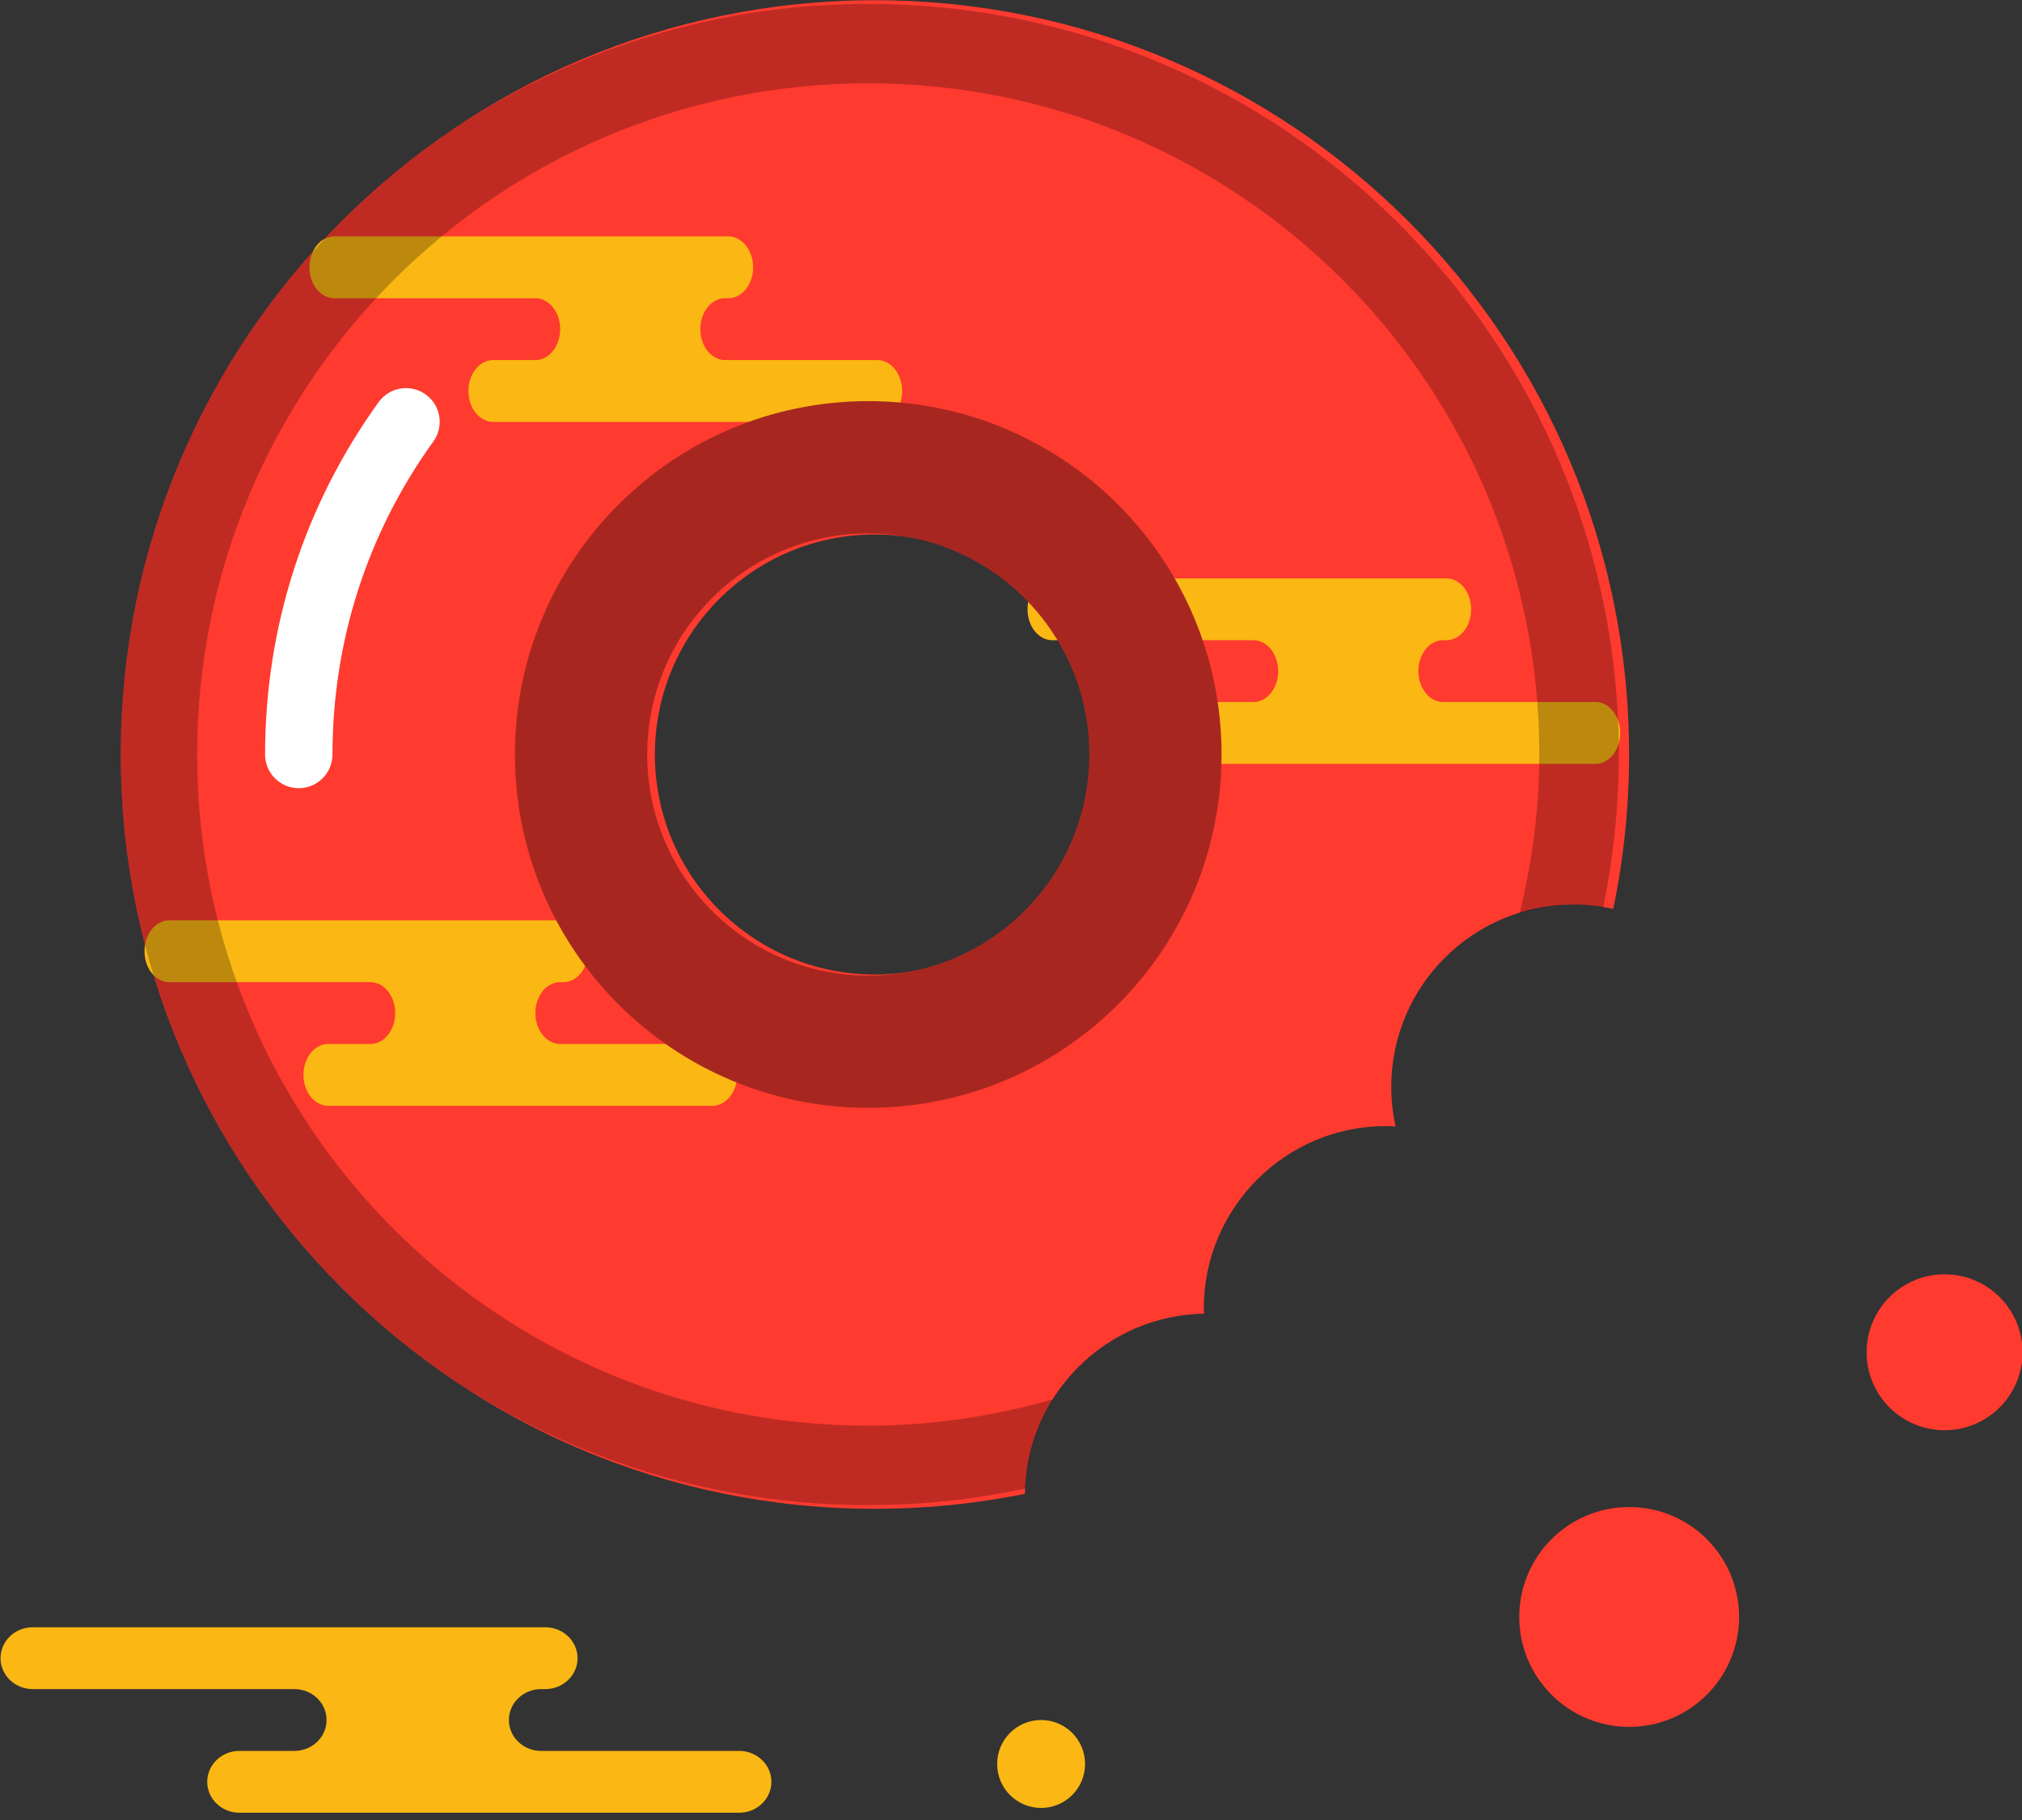 <svg xmlns="http://www.w3.org/2000/svg" xmlns:xlink="http://www.w3.org/1999/xlink" preserveAspectRatio="xMidYMid" width="60" height="54" viewBox="0 0 60 54">
  <rect x="0" y="0" width="60" height="54" fill="#333333" stroke="none"/>
  <defs>
    <style>

      .cls-3 {
        fill: #ff3a2f;
      }

      .cls-4 {
        fill: #fbb713;
      }

      .cls-11 {
        fill: #a72720;
      }

      .cls-12 {
        fill: #000000;
        opacity: 0.25;
      }

      .cls-13 {
        fill: #ffffff;
      }
    </style>
  </defs>
  <g id="group-144svg">
    <path d="M25.961,0.007 C13.601,0.007 3.582,10.026 3.582,22.387 C3.582,34.746 13.601,44.766 25.961,44.766 C27.486,44.766 28.976,44.613 30.414,44.322 C30.448,41.394 32.805,39.028 35.729,38.977 C35.728,38.925 35.721,38.874 35.721,38.822 C35.721,35.833 38.144,33.410 41.133,33.410 C41.228,33.410 41.320,33.420 41.414,33.425 C41.330,33.046 41.284,32.652 41.284,32.248 C41.284,29.259 43.707,26.836 46.695,26.836 C47.100,26.836 47.492,26.883 47.871,26.968 C48.179,25.489 48.341,23.957 48.341,22.387 C48.341,10.026 38.321,0.007 25.961,0.007 ZM25.961,28.915 C22.356,28.915 19.433,25.992 19.433,22.387 C19.433,18.781 22.356,15.858 25.961,15.858 C29.567,15.858 32.490,18.781 32.490,22.387 C32.490,25.992 29.567,28.915 25.961,28.915 Z" id="path-1" class="cls-3" fill-rule="evenodd"/>
    <path d="M14.616,27.306 C14.616,27.306 16.719,27.306 16.719,27.306 C17.124,27.306 17.453,27.717 17.453,28.223 C17.453,28.729 17.124,29.141 16.719,29.141 C16.719,29.141 16.621,29.141 16.621,29.141 C16.216,29.141 15.887,29.551 15.887,30.057 C15.887,30.564 16.216,30.975 16.621,30.975 C16.621,30.975 21.141,30.975 21.141,30.975 C21.547,30.975 21.875,31.385 21.875,31.891 C21.875,32.398 21.547,32.809 21.141,32.809 C21.141,32.809 15.709,32.809 15.709,32.809 C15.709,32.809 9.738,32.809 9.738,32.809 C9.333,32.809 9.004,32.398 9.004,31.891 C9.004,31.385 9.333,30.975 9.738,30.975 C9.738,30.975 10.993,30.975 10.993,30.975 C11.398,30.975 11.727,30.564 11.727,30.057 C11.727,29.551 11.398,29.141 10.993,29.141 C10.993,29.141 5.022,29.141 5.022,29.141 C4.617,29.141 4.288,28.729 4.288,28.223 C4.288,27.717 4.617,27.306 5.022,27.306 C5.022,27.306 6.434,27.306 6.434,27.306 C6.434,27.306 14.616,27.306 14.616,27.306 Z" id="path-2" class="cls-4" fill-rule="evenodd"/>
    <path d="M19.511,7.015 C19.511,7.015 21.614,7.015 21.614,7.015 C22.019,7.015 22.348,7.426 22.348,7.932 C22.348,8.438 22.019,8.849 21.614,8.849 C21.614,8.849 21.516,8.849 21.516,8.849 C21.110,8.849 20.782,9.260 20.782,9.766 C20.782,10.273 21.110,10.683 21.516,10.683 C21.516,10.683 26.036,10.683 26.036,10.683 C26.441,10.683 26.770,11.094 26.770,11.600 C26.770,12.107 26.441,12.518 26.036,12.518 C26.036,12.518 20.604,12.518 20.604,12.518 C20.604,12.518 14.633,12.518 14.633,12.518 C14.228,12.518 13.899,12.107 13.899,11.600 C13.899,11.094 14.228,10.683 14.633,10.683 C14.633,10.683 15.888,10.683 15.888,10.683 C16.293,10.683 16.622,10.273 16.622,9.766 C16.622,9.260 16.293,8.849 15.888,8.849 C15.888,8.849 9.917,8.849 9.917,8.849 C9.512,8.849 9.183,8.438 9.183,7.932 C9.183,7.426 9.512,7.015 9.917,7.015 C9.917,7.015 11.328,7.015 11.328,7.015 C11.328,7.015 19.511,7.015 19.511,7.015 Z" id="path-3" class="cls-4" fill-rule="evenodd"/>
    <path d="M40.817,17.161 C40.817,17.161 42.920,17.161 42.920,17.161 C43.326,17.161 43.654,17.572 43.654,18.078 C43.654,18.585 43.326,18.995 42.920,18.995 C42.920,18.995 42.822,18.995 42.822,18.995 C42.417,18.995 42.088,19.406 42.088,19.913 C42.088,20.419 42.417,20.829 42.822,20.829 C42.822,20.829 47.342,20.829 47.342,20.829 C47.748,20.829 48.077,21.240 48.077,21.747 C48.077,22.253 47.748,22.664 47.342,22.664 C47.342,22.664 41.910,22.664 41.910,22.664 C41.910,22.664 35.940,22.664 35.940,22.664 C35.534,22.664 35.206,22.253 35.206,21.747 C35.206,21.240 35.534,20.829 35.940,20.829 C35.940,20.829 37.194,20.829 37.194,20.829 C37.600,20.829 37.928,20.419 37.928,19.913 C37.928,19.406 37.600,18.995 37.194,18.995 C37.194,18.995 31.224,18.995 31.224,18.995 C30.818,18.995 30.490,18.585 30.490,18.078 C30.490,17.572 30.818,17.161 31.224,17.161 C31.224,17.161 32.635,17.161 32.635,17.161 C32.635,17.161 40.817,17.161 40.817,17.161 Z" id="path-4" class="cls-4" fill-rule="evenodd"/>
    <path d="M13.448,48.282 C13.448,48.282 16.183,48.282 16.183,48.282 C16.710,48.282 17.138,48.692 17.138,49.199 C17.138,49.705 16.710,50.116 16.183,50.116 C16.183,50.116 16.056,50.116 16.056,50.116 C15.529,50.116 15.101,50.526 15.101,51.033 C15.101,51.540 15.529,51.950 16.056,51.950 C16.056,51.950 21.935,51.950 21.935,51.950 C22.462,51.950 22.890,52.361 22.890,52.867 C22.890,53.374 22.462,53.784 21.935,53.784 C21.935,53.784 14.870,53.784 14.870,53.784 C14.870,53.784 7.104,53.784 7.104,53.784 C6.577,53.784 6.149,53.374 6.149,52.867 C6.149,52.361 6.577,51.950 7.104,51.950 C7.104,51.950 8.736,51.950 8.736,51.950 C9.263,51.950 9.690,51.540 9.690,51.033 C9.690,50.526 9.263,50.116 8.736,50.116 C8.736,50.116 0.970,50.116 0.970,50.116 C0.443,50.116 0.016,49.705 0.016,49.199 C0.016,48.692 0.443,48.282 0.970,48.282 C0.970,48.282 2.806,48.282 2.806,48.282 C2.806,48.282 13.448,48.282 13.448,48.282 Z" id="path-5" class="cls-4" fill-rule="evenodd"/>
    <path d="M51.605,47.975 C51.605,49.776 50.145,51.237 48.344,51.237 C46.542,51.237 45.082,49.776 45.082,47.975 C45.082,46.174 46.542,44.714 48.344,44.714 C50.145,44.714 51.605,46.174 51.605,47.975 Z" id="path-6" class="cls-3" fill-rule="evenodd"/>
    <path d="M32.198,52.338 C32.198,53.059 31.614,53.642 30.893,53.642 C30.173,53.642 29.589,53.059 29.589,52.338 C29.589,51.617 30.173,51.033 30.893,51.033 C31.614,51.033 32.198,51.617 32.198,52.338 Z" id="path-7" class="cls-4" fill-rule="evenodd"/>
    <path d="M60.016,40.123 C60.016,41.400 58.979,42.435 57.702,42.435 C56.424,42.435 55.389,41.400 55.389,40.123 C55.389,38.845 56.424,37.809 57.702,37.809 C58.979,37.809 60.016,38.845 60.016,40.123 Z" id="path-8" class="cls-3" fill-rule="evenodd"/>
    <path d="M25.764,11.902 C19.974,11.902 15.280,16.596 15.280,22.386 C15.280,28.176 19.974,32.870 25.764,32.870 C31.555,32.870 36.248,28.176 36.248,22.386 C36.248,16.596 31.555,11.902 25.764,11.902 ZM25.764,28.945 C22.142,28.945 19.205,26.008 19.205,22.386 C19.205,18.764 22.142,15.827 25.764,15.827 C29.387,15.827 32.323,18.764 32.323,22.386 C32.323,26.008 29.387,28.945 25.764,28.945 Z" id="path-9" class="cls-11" fill-rule="evenodd"/>
    <path d="M25.764,0.115 C21.201,0.115 16.959,1.490 13.427,3.844 C7.487,7.868 3.582,14.671 3.582,22.387 C3.582,30.101 7.487,36.904 13.427,40.928 C16.959,43.283 21.201,44.658 25.764,44.658 C27.366,44.658 28.926,44.485 30.432,44.164 C30.472,43.191 30.767,42.289 31.254,41.515 C29.508,42.015 27.671,42.300 25.764,42.300 C14.767,42.300 5.851,33.384 5.851,22.387 C5.851,11.389 14.767,2.473 25.764,2.473 C36.762,2.473 45.677,11.389 45.677,22.387 C45.677,24.015 45.460,25.590 45.091,27.105 C45.601,26.946 46.133,26.836 46.695,26.836 C46.996,26.836 47.287,26.870 47.574,26.918 C47.876,25.455 48.036,23.939 48.036,22.387 C48.036,10.086 38.064,0.115 25.764,0.115 Z" id="path-10" class="cls-12" fill-rule="evenodd"/>
    <path d="M8.866,23.386 C8.313,23.386 7.866,22.938 7.866,22.386 C7.866,18.603 9.031,14.987 11.236,11.930 C11.560,11.482 12.185,11.382 12.632,11.704 C13.080,12.027 13.182,12.652 12.858,13.100 C10.900,15.815 9.866,19.026 9.866,22.386 C9.866,22.938 9.418,23.386 8.866,23.386 Z" id="path-11" class="cls-13" fill-rule="evenodd"/>
  </g>
</svg>
